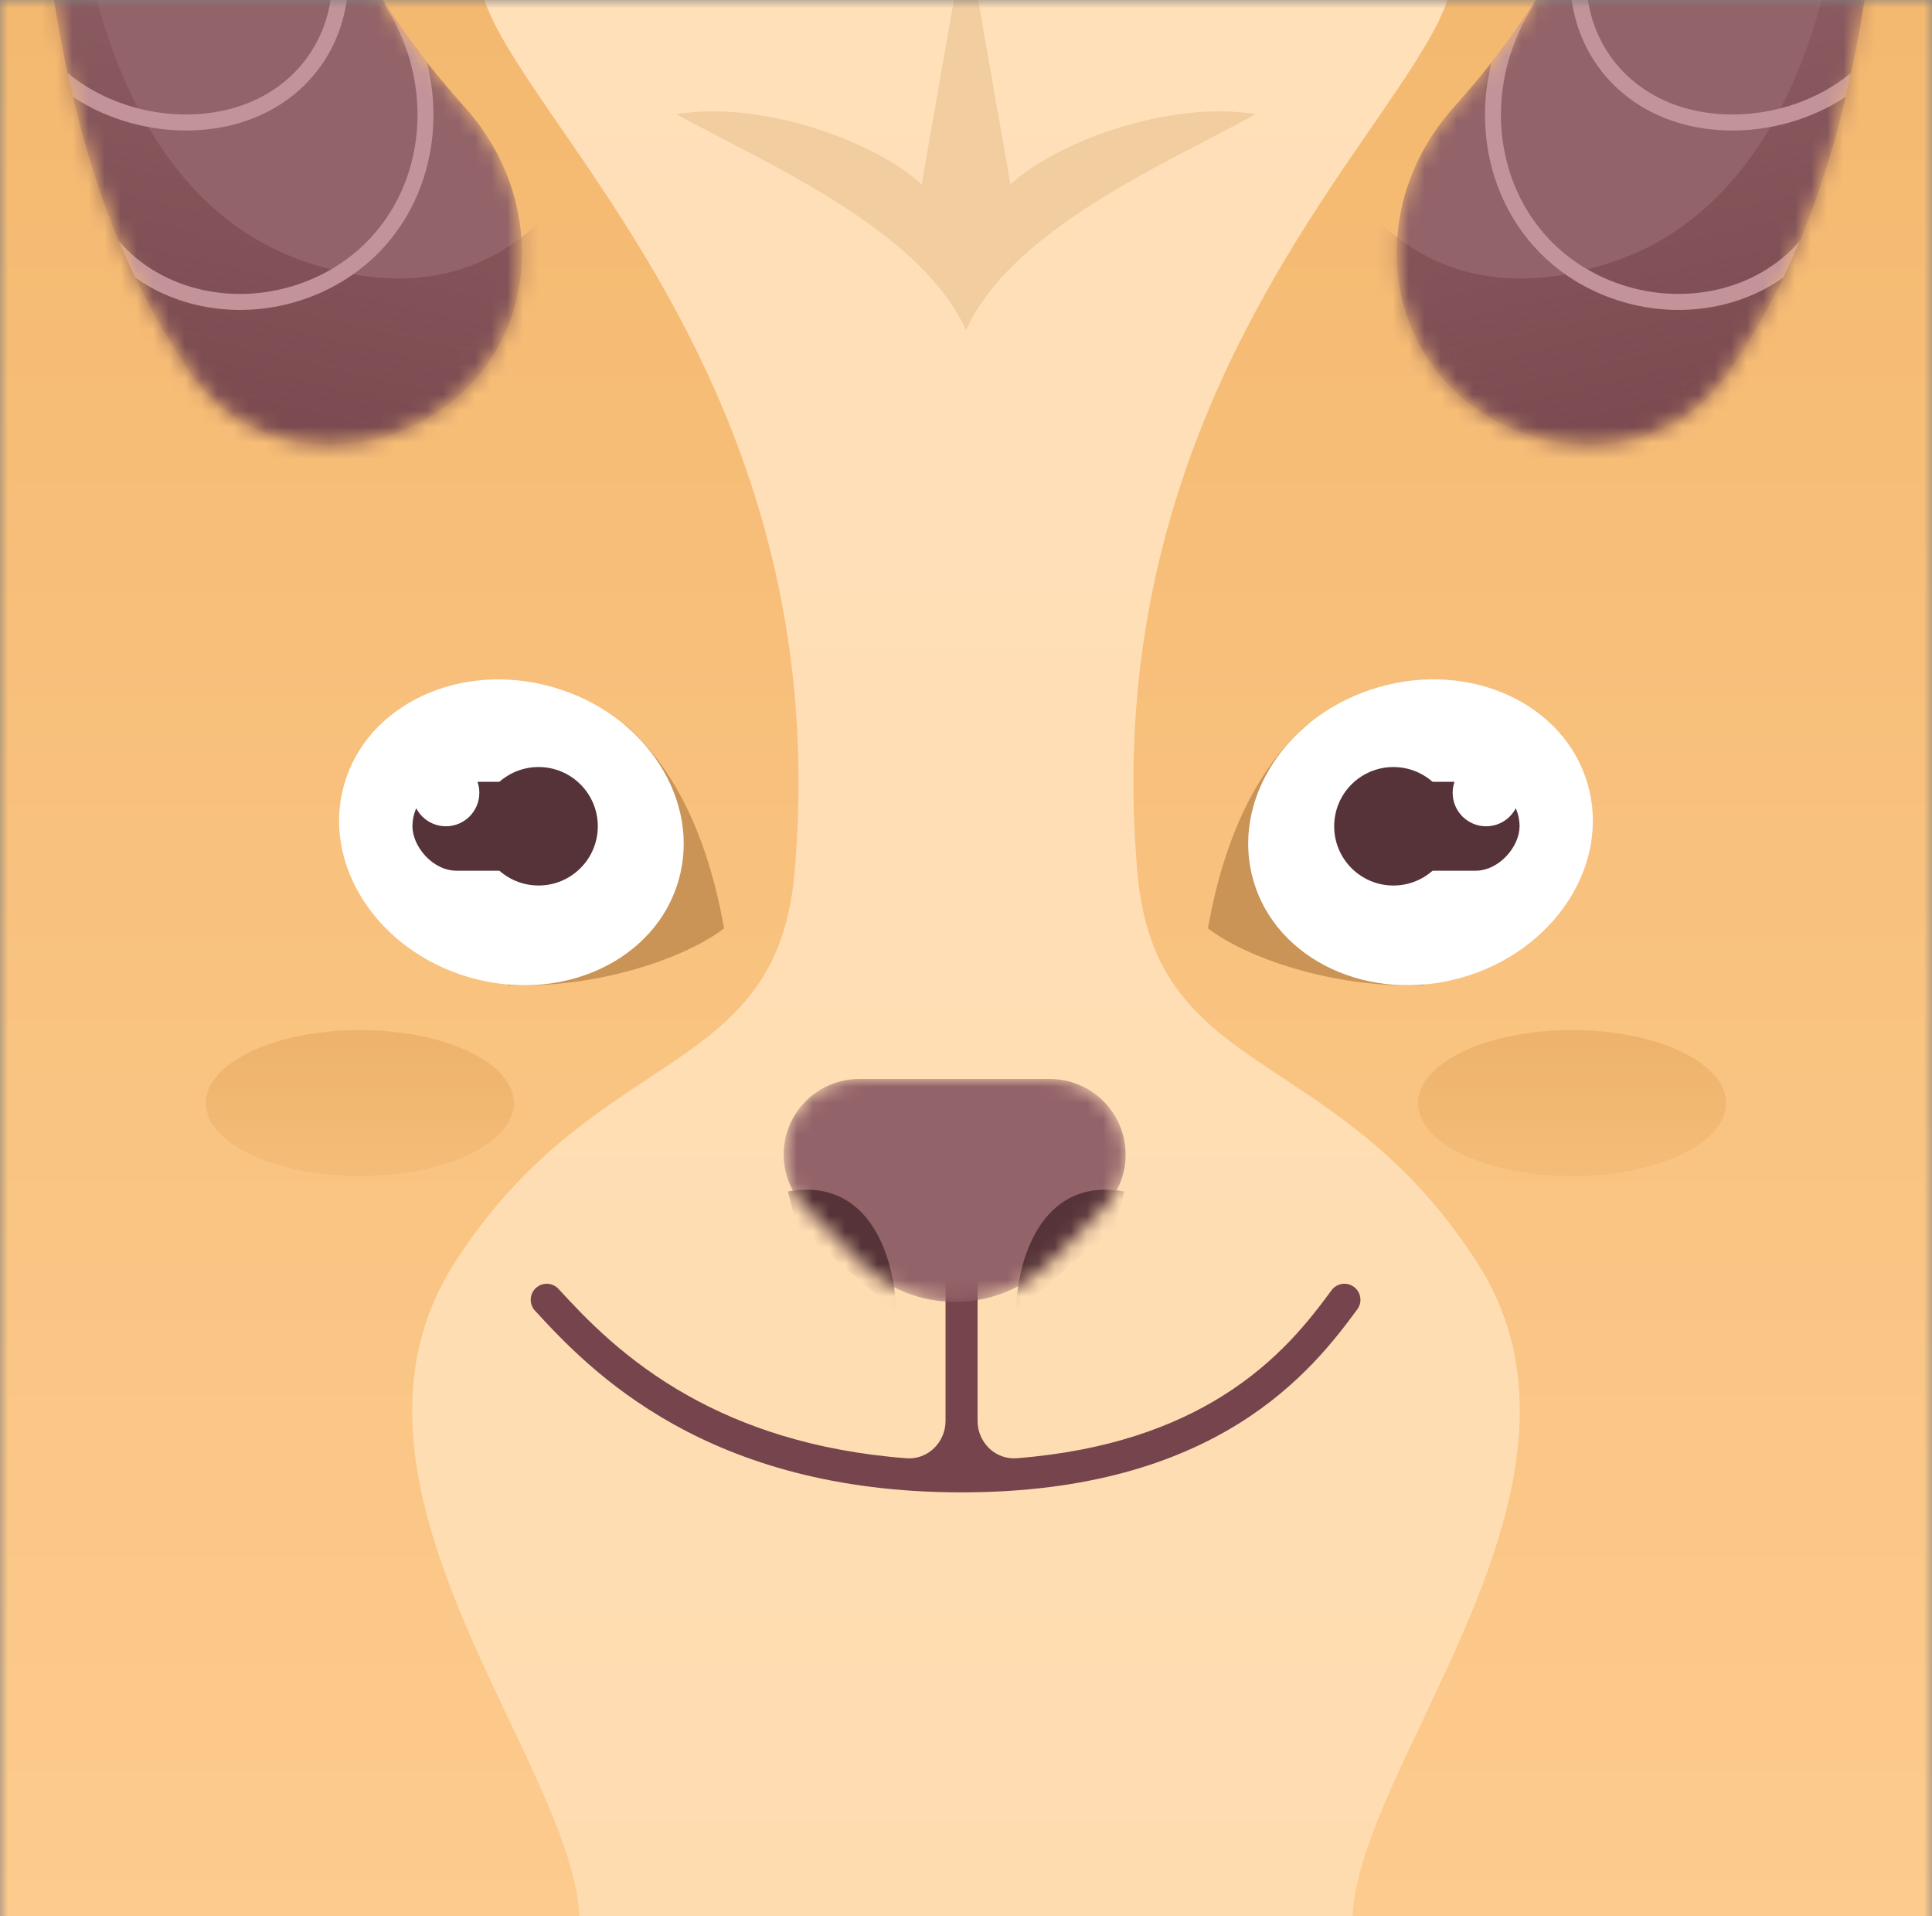<svg width="120" height="119" viewBox="0 0 120 119" fill="none" xmlns="http://www.w3.org/2000/svg">
<rect x="0" y="0" width="120" height="119" fill="#808080" stroke="none"/>
<mask id="mask0_6103_441949" style="mask-type:alpha" maskUnits="userSpaceOnUse" x="-1" y="-1" width="121" height="121">
<rect x="-0" y="-0" width="120" height="120" fill="#F3B286"/>
</mask>
<g mask="url(#mask0_6103_441949)">
<rect x="-0" y="-0" width="120" height="120" fill="url(#paint0_linear_6103_441949)"/>
<path d="M44.973 57.651C43.789 50.986 41.348 47.322 39.084 45.247C37.505 43.8 35.193 44.933 34.72 47.022L31.512 61.185C37.212 61.41 42.692 59.432 44.973 57.651Z" fill="#C99455"/>
<ellipse cx="31.764" cy="51.691" rx="10.804" ry="9.378" transform="rotate(16.099 31.764 51.691)" fill="white"/>
<rect x="25.617" y="48.553" width="11.413" height="5.524" rx="2.762" fill="#553338"/>
<circle cx="33.452" cy="51.315" r="3.679" fill="#553338"/>
<circle cx="27.695" cy="49.237" r="2.078" fill="white"/>
<path d="M75.027 57.651C76.211 50.986 78.652 47.322 80.916 45.247C82.494 43.8 84.807 44.933 85.28 47.022L88.488 61.185C82.788 61.41 77.308 59.432 75.027 57.651Z" fill="#C99455"/>
<ellipse cx="10.804" cy="9.378" rx="10.804" ry="9.378" transform="matrix(-0.961 0.277 0.277 0.961 96.016 39.684)" fill="white"/>
<rect width="11.413" height="5.524" rx="2.762" transform="matrix(-1 0 0 1 94.383 48.553)" fill="#553338"/>
<circle cx="3.679" cy="3.679" r="3.679" transform="matrix(-1 0 0 1 90.226 47.637)" fill="#553338"/>
<circle cx="2.078" cy="2.078" r="2.078" transform="matrix(-1 0 0 1 94.383 47.16)" fill="white"/>
<mask id="mask1_6103_441949" style="mask-type:alpha" maskUnits="userSpaceOnUse" x="2" y="-6" width="31" height="34">
<path d="M2.781 -4.121C4.381 9.276 7.638 17.066 11.908 23.278C15.097 27.919 21.443 28.82 26.363 26.081C33.462 22.127 34.329 12.787 28.922 6.721C25.569 2.96 22.529 -1.249 21.163 -5.412L2.781 -4.121Z" fill="#926369"/>
</mask>
<g mask="url(#mask1_6103_441949)">
<path d="M2.781 -4.121C4.381 9.276 7.638 17.066 11.908 23.278C15.097 27.919 21.443 28.82 26.363 26.081C33.462 22.127 34.329 12.787 28.922 6.721C25.569 2.96 22.529 -1.249 21.163 -5.412L2.781 -4.121Z" fill="#926369"/>
<path d="M18.774 16.188C4.942 11.335 4.446 -9.375 4.552 -10.347L0.86 10.89L11.175 28.147L20.49 31.129L35.431 29.414L36.706 8.7C35.339 12.813 29.84 20.07 18.774 16.188Z" fill="url(#paint1_linear_6103_441949)"/>
<path fill-rule="evenodd" clip-rule="evenodd" d="M23.916 0.216L23.866 0.248C27.968 6.598 25.803 14.973 18.808 17.555C14.689 19.075 10.063 18.078 7.38 14.973C7.707 15.755 8.046 16.508 8.396 17.235C11.394 19.368 15.493 19.839 19.152 18.488C25.351 16.2 28.016 9.81 26.514 3.858C25.577 2.669 24.698 1.45 23.916 0.216ZM4.193 4.528C4.301 5.034 4.413 5.529 4.527 6.015C6.62 7.4 9.233 8.162 11.833 8.101C15.565 8.015 18.473 6.331 20.124 3.808C21.772 1.289 22.136 -2.019 20.876 -5.299L19.947 -4.942C21.101 -1.938 20.751 1.033 19.291 3.264C17.834 5.491 15.24 7.027 11.81 7.107C8.98 7.172 6.202 6.195 4.193 4.528Z" fill="#C2949A"/>
</g>
<mask id="mask2_6103_441949" style="mask-type:alpha" maskUnits="userSpaceOnUse" x="86" y="-6" width="31" height="34">
<path d="M116.387 -4.121C114.786 9.276 111.53 17.066 107.26 23.278C104.07 27.919 97.725 28.82 92.805 26.081C85.706 22.127 84.839 12.787 90.246 6.721C93.599 2.96 96.639 -1.249 98.004 -5.412L116.387 -4.121Z" fill="#926369"/>
</mask>
<g mask="url(#mask2_6103_441949)">
<path d="M116.387 -4.121C114.786 9.276 111.53 17.066 107.26 23.278C104.07 27.919 97.725 28.82 92.805 26.081C85.706 22.127 84.839 12.787 90.246 6.721C93.599 2.96 96.639 -1.249 98.004 -5.412L116.387 -4.121Z" fill="#926369"/>
<path d="M100.393 16.188C114.225 11.335 114.721 -9.375 114.616 -10.347L118.308 10.89L107.992 28.147L98.678 31.129L83.737 29.414L82.462 8.7C83.828 12.813 89.328 20.07 100.393 16.188Z" fill="url(#paint2_linear_6103_441949)"/>
<path fill-rule="evenodd" clip-rule="evenodd" d="M95.247 0.218L95.294 0.248C91.192 6.598 93.357 14.973 100.353 17.555C104.475 19.077 109.105 18.076 111.787 14.964C111.46 15.748 111.121 16.502 110.77 17.231C107.772 19.367 103.669 19.84 100.008 18.488C93.811 16.201 91.146 9.816 92.644 3.865C93.583 2.674 94.463 1.454 95.247 0.218ZM114.972 4.525C114.863 5.03 114.752 5.526 114.637 6.012C112.544 7.399 109.928 8.162 107.327 8.102C103.595 8.015 100.687 6.331 99.036 3.808C97.388 1.29 97.024 -2.019 98.284 -5.299L99.213 -4.942C98.059 -1.938 98.409 1.033 99.869 3.264C101.326 5.491 103.92 7.027 107.35 7.107C110.182 7.172 112.963 6.194 114.972 4.525Z" fill="#C2949A"/>
</g>
<ellipse cx="22.354" cy="68.508" rx="9.565" ry="4.534" fill="url(#paint3_linear_6103_441949)"/>
<ellipse cx="97.643" cy="68.508" rx="9.565" ry="4.534" fill="url(#paint4_linear_6103_441949)"/>
<path fill-rule="evenodd" clip-rule="evenodd" d="M60.136 -7.348V-7.348C95.679 -7.331 93.347 -3.945 85.175 7.919C78.738 17.263 68.678 31.867 70.65 54.229C71.281 61.39 75.007 63.853 79.696 66.954C83.463 69.445 87.851 72.347 91.758 78.424C97.568 87.461 92.565 98 88.339 106.902C86.055 111.712 83.999 116.045 83.999 119.403H60.136H59.859H35.997C35.997 116.045 33.941 111.712 31.657 106.902C27.431 98 22.427 87.461 28.238 78.424C32.145 72.347 36.533 69.445 40.3 66.954C44.989 63.853 48.714 61.39 49.346 54.229C51.318 31.867 41.258 17.263 34.821 7.919C26.649 -3.945 24.317 -7.331 59.859 -7.348V-7.348C59.906 -7.348 59.952 -7.348 59.998 -7.348C60.044 -7.348 60.09 -7.348 60.136 -7.348Z" fill="url(#paint5_linear_6103_441949)"/>
<path fill-rule="evenodd" clip-rule="evenodd" d="M60.001 -4.308L57.245 11.456C54.572 8.952 47.582 6.194 42.008 7.088C42.873 7.572 43.885 8.096 44.983 8.665C50.313 11.428 57.658 15.235 60.001 20.512V-4.308ZM60.003 -4.308L62.759 11.456C65.431 8.952 72.421 6.194 77.996 7.088C77.131 7.572 76.118 8.096 75.021 8.665C69.691 11.428 62.346 15.235 60.003 20.512V-4.308Z" fill="#F1CDA0"/>
<path fill-rule="evenodd" clip-rule="evenodd" d="M59.724 70.423C60.274 70.423 60.719 70.868 60.719 71.418V88.242C60.719 89.581 61.821 90.667 63.156 90.562C68.865 90.113 72.929 88.56 75.874 86.73C79.386 84.549 81.377 81.935 82.703 80.133C83.029 79.69 83.652 79.595 84.094 79.921C84.537 80.247 84.632 80.87 84.306 81.312C82.943 83.165 80.768 86.033 76.924 88.421C73.073 90.813 67.615 92.682 59.724 92.682C51.833 92.682 46.062 90.813 41.82 88.444C37.585 86.08 34.919 83.241 33.226 81.395C32.855 80.99 32.882 80.36 33.287 79.989C33.692 79.618 34.322 79.645 34.693 80.05C36.351 81.859 38.843 84.503 42.79 86.707C46.107 88.559 50.483 90.117 56.292 90.564C57.627 90.666 58.729 89.581 58.729 88.243V71.418C58.729 70.868 59.175 70.423 59.724 70.423Z" fill="#76444D"/>
<mask id="mask3_6103_441949" style="mask-type:alpha" maskUnits="userSpaceOnUse" x="48" y="67" width="22" height="14">
<path d="M65.209 67.009H53.368C50.776 67.009 48.676 69.109 48.676 71.701C48.676 72.94 49.166 74.129 50.039 75.008L53.397 78.388C56.681 81.693 62.033 81.675 65.295 78.347L68.569 75.007C69.431 74.128 69.914 72.945 69.914 71.714C69.914 69.115 67.807 67.009 65.209 67.009Z" fill="#926369"/>
</mask>
<g mask="url(#mask3_6103_441949)">
<path d="M65.209 67.009H53.368C50.776 67.009 48.676 69.109 48.676 71.701C48.676 72.94 49.166 74.129 50.039 75.008L53.397 78.388C56.681 81.693 62.033 81.675 65.295 78.347L68.569 75.007C69.431 74.128 69.914 72.945 69.914 71.714C69.914 69.115 67.807 67.009 65.209 67.009Z" fill="#926369"/>
<path d="M48.934 73.995C54.243 73.044 55.627 78.564 55.655 81.442L49.492 76.16L48.934 73.995Z" fill="#553338"/>
<path d="M69.832 73.995C64.522 73.044 63.139 78.564 63.111 81.442L69.273 76.16L69.832 73.995Z" fill="#553338"/>
</g>
</g>
<defs>
<linearGradient id="paint0_linear_6103_441949" x1="60" y1="-0" x2="60" y2="120" gradientUnits="userSpaceOnUse">
<stop stop-color="#F4B970"/>
<stop offset="1" stop-color="#FDCB8E"/>
</linearGradient>
<linearGradient id="paint1_linear_6103_441949" x1="9.782" y1="29.962" x2="19.103" y2="-10.424" gradientUnits="userSpaceOnUse">
<stop stop-color="#77474D"/>
<stop offset="1" stop-color="#77474D" stop-opacity="0"/>
</linearGradient>
<linearGradient id="paint2_linear_6103_441949" x1="109.386" y1="29.962" x2="100.065" y2="-10.424" gradientUnits="userSpaceOnUse">
<stop stop-color="#77474D"/>
<stop offset="1" stop-color="#77474D" stop-opacity="0"/>
</linearGradient>
<linearGradient id="paint3_linear_6103_441949" x1="22.354" y1="63.974" x2="22.354" y2="73.043" gradientUnits="userSpaceOnUse">
<stop stop-color="#EDB36C"/>
<stop offset="1" stop-color="#EDB36C" stop-opacity="0.44"/>
</linearGradient>
<linearGradient id="paint4_linear_6103_441949" x1="97.644" y1="63.974" x2="97.644" y2="73.043" gradientUnits="userSpaceOnUse">
<stop stop-color="#EDB36C"/>
<stop offset="1" stop-color="#EDB36C" stop-opacity="0.44"/>
</linearGradient>
<linearGradient id="paint5_linear_6103_441949" x1="59.998" y1="-7.348" x2="59.998" y2="119.403" gradientUnits="userSpaceOnUse">
<stop stop-color="#FFE0BA"/>
<stop offset="1" stop-color="#FFDCB0"/>
</linearGradient>
</defs>
</svg>
